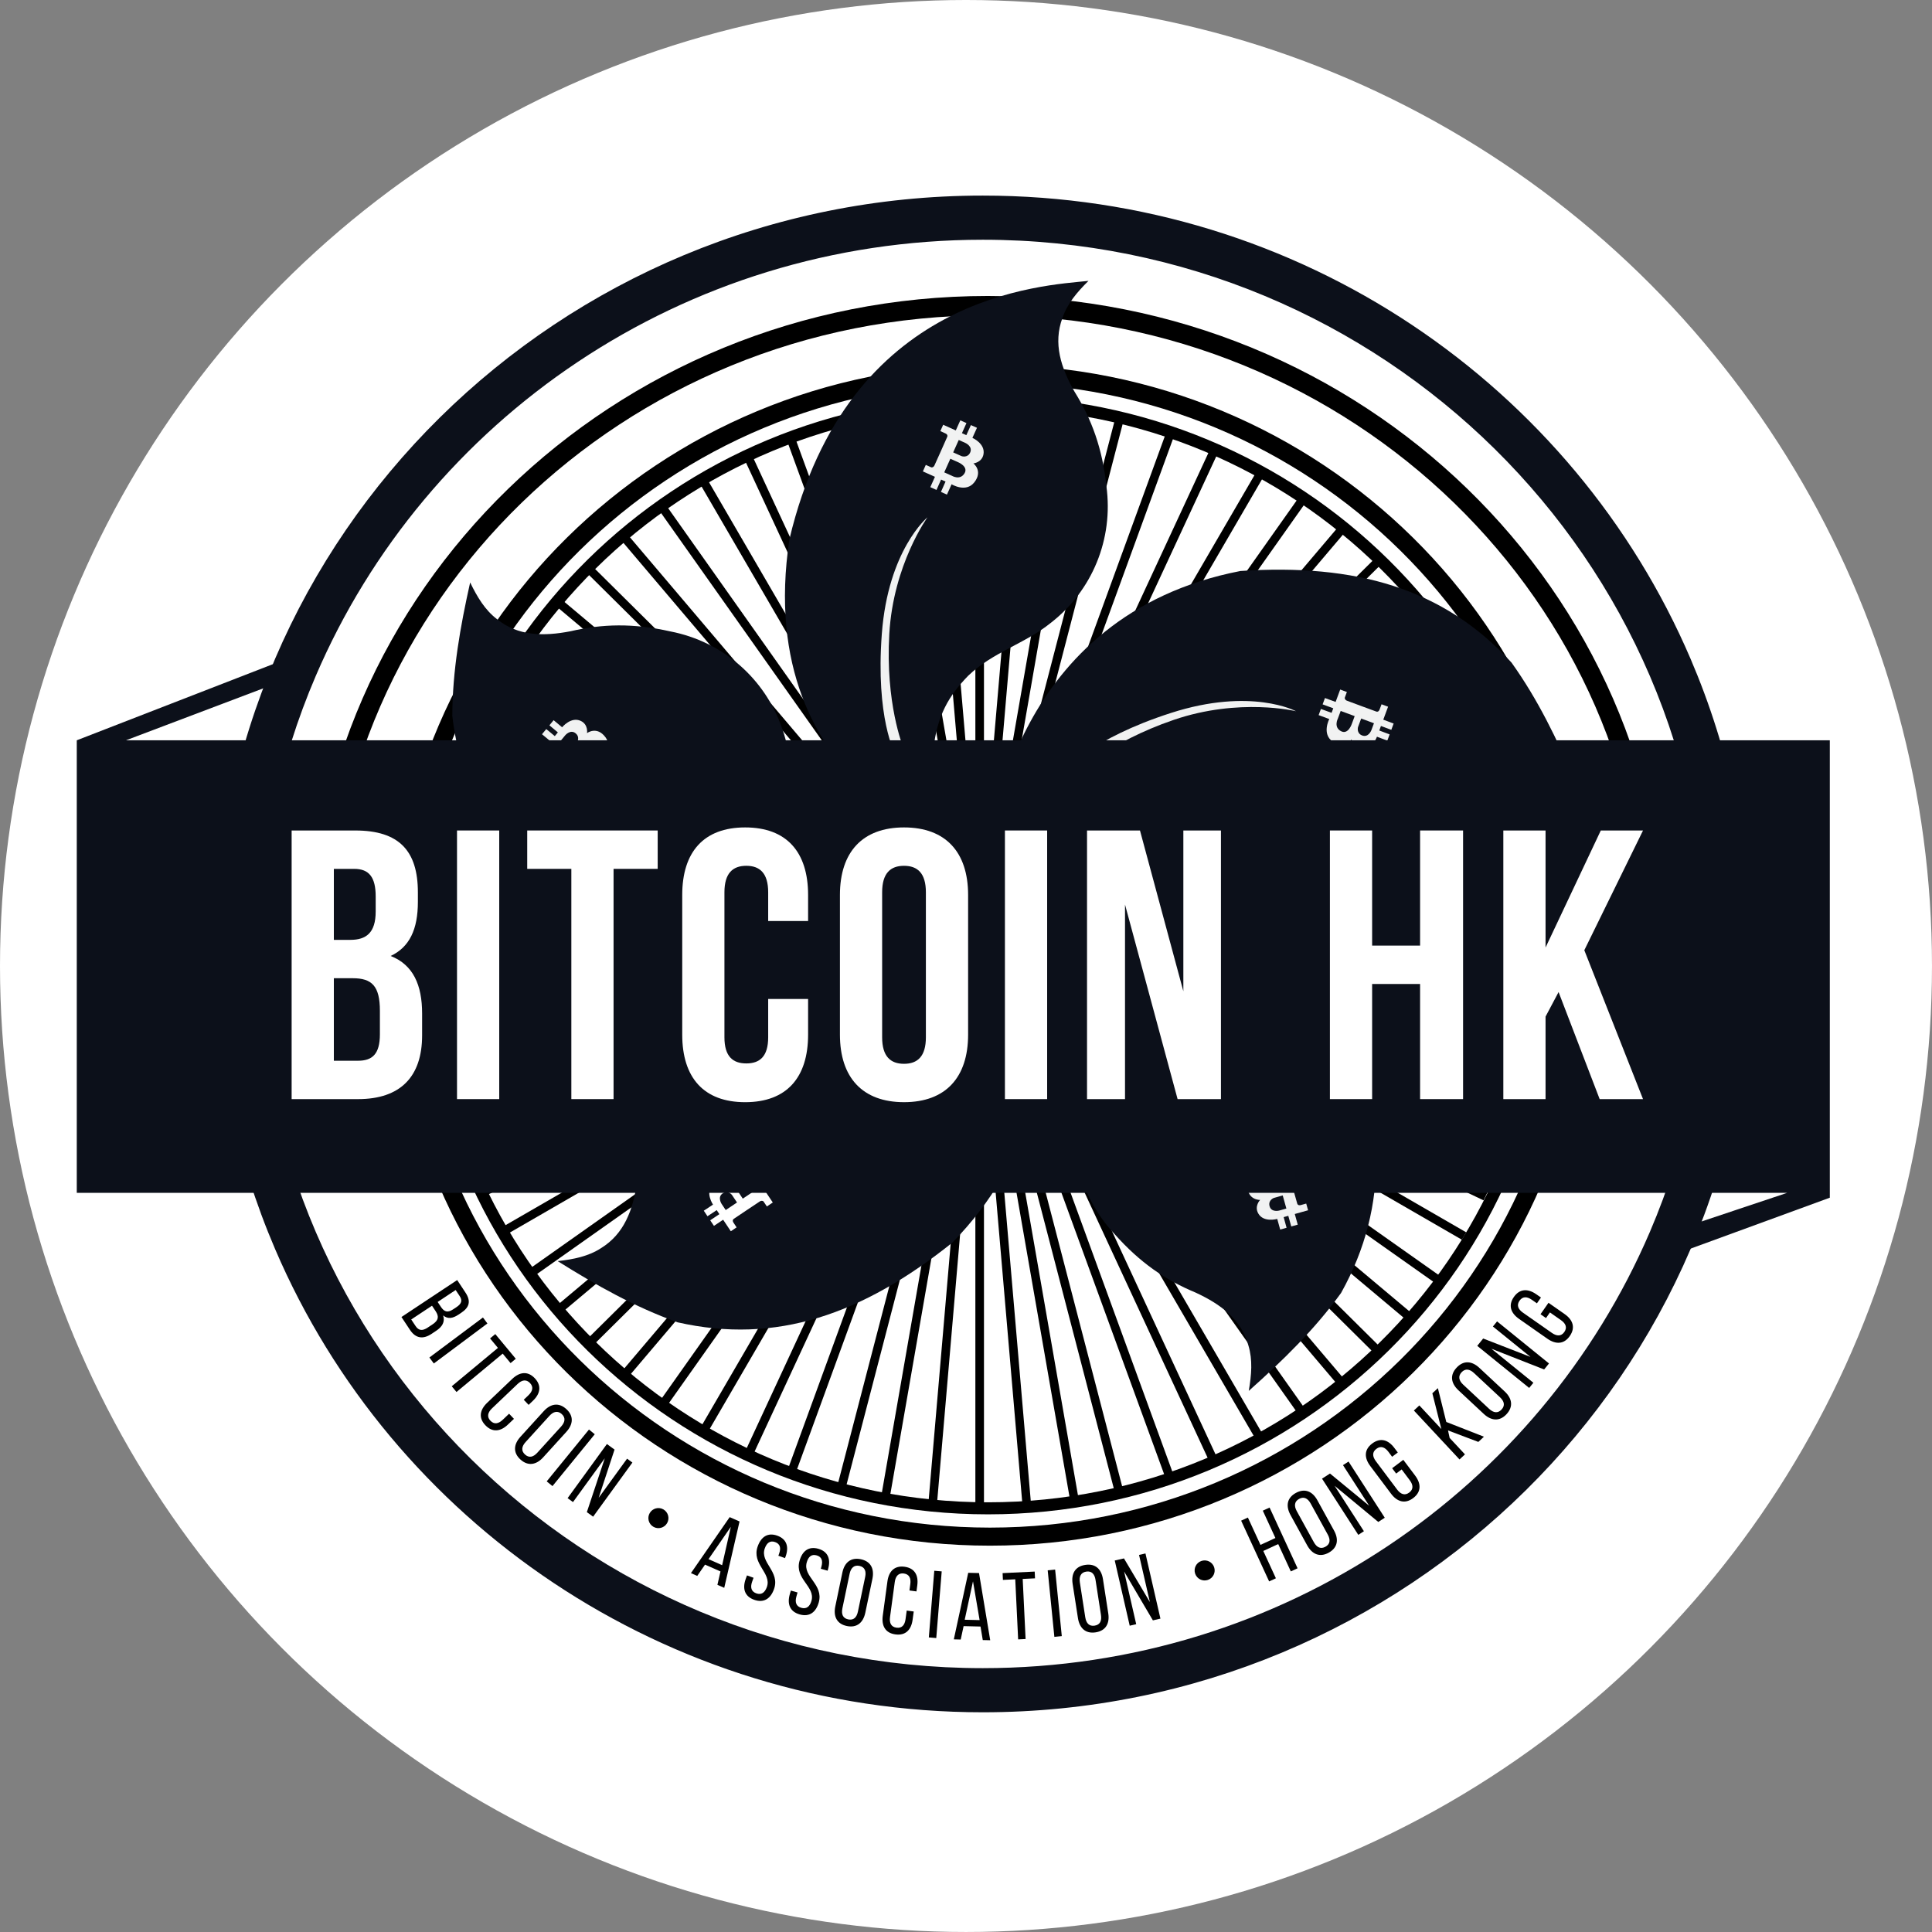 <?xml version="1.0" encoding="UTF-8" standalone="no"?>
<svg
   xmlns:dc="http://purl.org/dc/elements/1.1/"
   xmlns:cc="http://creativecommons.org/ns#"
   xmlns:rdf="http://www.w3.org/1999/02/22-rdf-syntax-ns#"
   xmlns:svg="http://www.w3.org/2000/svg"
   xmlns="http://www.w3.org/2000/svg"
   xmlns:xlink="http://www.w3.org/1999/xlink"
   xmlns:sodipodi="http://sodipodi.sourceforge.net/DTD/sodipodi-0.dtd"
   xmlns:inkscape="http://www.inkscape.org/namespaces/inkscape"
   version="1.1"
   id="Layer_1"
   x="0px"
   y="0px"
   width="176.231"
   height="176.231"
   viewBox="0 0 176.231 176.231"
   enable-background="new 0 0 1190.55 841.89"
   xml:space="preserve"
   inkscape:version="0.91 r13725"
   sodipodi:docname="bahk-logo-big-white.svg"><rect x="0" y="0" width="176.231" height="176.231" fill="#808080" stroke="none"/><defs
     id="defs3034" /><sodipodi:namedview
     pagecolor="#ffffff"
     bordercolor="#666666"
     borderopacity="1"
     objecttolerance="10"
     gridtolerance="10"
     guidetolerance="10"
     inkscape:pageopacity="0"
     inkscape:pageshadow="2"
     inkscape:window-width="1217"
     inkscape:window-height="755"
     id="namedview3032"
     showgrid="false"
     fit-margin-top="0"
     fit-margin-left="0"
     fit-margin-right="0"
     fit-margin-bottom="0"
     inkscape:zoom="2.9057159"
     inkscape:cx="80.888323"
     inkscape:cy="79.446328"
     inkscape:window-x="0"
     inkscape:window-y="0"
     inkscape:window-maximized="0"
     inkscape:current-layer="Layer_1" /><linearGradient
     id="SVGID_24_"
     gradientUnits="userSpaceOnUse"
     x1="706.964"
     y1="368.148"
     x2="751.365"
     y2="414.889"><stop
       offset="0"
       style="stop-color:#FFFFFF"
       id="stop2682" /><stop
       offset="0.475"
       style="stop-color:#000000"
       id="stop2684" /><stop
       offset="0.78"
       style="stop-color:#FFFFFF"
       id="stop2686" /><stop
       offset="0.951"
       style="stop-color:#000000"
       id="stop2688" /></linearGradient><circle
     style="fill:#ffffff;stroke:#000000;stroke-width:0;stroke-linecap:butt;stroke-linejoin:round;stroke-miterlimit:4;stroke-dasharray:none;stroke-opacity:1"
     id="path4297"
     cx="88.115"
     cy="88.115"
     r="88.115" /><g
     id="g6204"
     transform="translate(-620.193,-460.685)"><g
       id="g2722"><path
         id="path2724"
         d="m 650.161,547.817 c 0.001,-16.113 6.723,-30.694 17.604,-41.263 10.883,-10.566 25.914,-17.104 42.529,-17.104 16.615,0 31.648,6.538 42.53,17.104 10.882,10.568 17.603,25.149 17.604,41.263 l 1.767,0 c 0,-16.61 -6.938,-31.653 -18.141,-42.53 -11.201,-10.878 -26.676,-17.604 -43.76,-17.604 -17.082,0 -32.559,6.726 -43.76,17.604 -11.203,10.877 -18.141,25.92 -18.139,42.53 l 1.766,0 z"
         inkscape:connector-curvature="0" /></g><g
       id="g2726"><defs
         id="defs2728"><ellipse
           ry="50.562"
           rx="51.185"
           cy="548.169"
           cx="710.295"
           id="SVGID_67_" /></defs><clipPath
         id="SVGID_26_"><use
           id="use2732"
           overflow="visible"
           xlink:href="#SVGID_67_"
           style="overflow:visible"
           x="0"
           y="0"
           width="1190.55"
           height="841.89" /></clipPath><g
         id="g2734"
         clip-path="url(#SVGID_26_)"><polyline
           id="polyline2736"
           points="683.713,504.25 709.216,548.098 709.896,547.709 684.394,503.861   " /><polyline
           id="polyline2738"
           points="687.872,502.092 709.2,548.066 709.913,547.74 688.585,501.767   " /><polyline
           id="polyline2740"
           points="691.827,500.459 709.187,548.035 709.927,547.771 692.565,500.195   " /><polyline
           id="polyline2742"
           points="696.425,499.021 709.177,548 709.937,547.806 697.185,498.826   " /><polyline
           id="polyline2744"
           points="679.923,506.676 709.235,548.127 709.878,547.68 680.567,506.229   " /><polyline
           id="polyline2746"
           points="676.38,509.404 709.255,548.154 709.856,547.652 676.981,508.902   " /><polyline
           id="polyline2748"
           points="659.058,539.599 709.489,548.287 709.624,547.52 659.192,538.83   " /><polyline
           id="polyline2750"
           points="660.064,534.972 709.452,548.279 709.659,547.527 660.269,534.221   " /><polyline
           id="polyline2752"
           points="661.37,530.811 709.421,548.27 709.69,547.537 661.641,530.08   " /><polyline
           id="polyline2754"
           points="663.251,526.33 709.386,548.255 709.726,547.551 663.59,525.627   " /><polyline
           id="polyline2756"
           points="665.173,522.71 709.358,548.24 709.753,547.567 665.567,522.037   " /><polyline
           id="polyline2758"
           points="667.688,518.815 709.329,548.221 709.784,547.586 668.144,518.181   " /><polyline
           id="polyline2760"
           points="670.302,515.459 709.302,548.201 709.81,547.605 670.812,514.863   " /><polyline
           id="polyline2762"
           points="673.146,512.369 709.278,548.179 709.833,547.628 673.7,511.818   " /><polyline
           id="polyline2764"
           points="700.489,498.135 709.169,547.97 709.942,547.837 701.263,498.004   " /><polyline
           id="polyline2766"
           points="704.824,497.375 709.165,547.937 709.947,547.869 705.606,497.31   " /><polyline
           id="polyline2768"
           points="709.163,497.342 709.163,547.902 709.948,547.902 709.948,497.342   " /><polyline
           id="polyline2770"
           points="658.339,543.947 709.522,548.291 709.59,547.516 658.405,543.17   " /><polyline
           id="polyline2772"
           points="658.372,548.293 709.556,548.293 709.556,547.514 658.372,547.514   " /><polyline
           id="polyline2774"
           points="734.72,503.861 709.216,547.709 709.896,548.098 735.399,504.25   " /><polyline
           id="polyline2776"
           points="730.526,501.767 709.2,547.74 709.913,548.066 731.24,502.092   " /><polyline
           id="polyline2778"
           points="726.547,500.195 709.187,547.771 709.927,548.035 727.285,500.459   " /><polyline
           id="polyline2780"
           points="721.928,498.826 709.177,547.806 709.937,548 722.688,499.021   " /><polyline
           id="polyline2782"
           points="738.546,506.229 709.235,547.68 709.878,548.127 739.188,506.676   " /><polyline
           id="polyline2784"
           points="742.132,508.902 709.255,547.652 709.856,548.154 742.733,509.404   " /><polyline
           id="polyline2786"
           points="759.921,538.83 709.489,547.52 709.624,548.287 760.056,539.599   " /><polyline
           id="polyline2788"
           points="758.844,534.221 709.452,547.527 709.659,548.279 759.049,534.972   " /><polyline
           id="polyline2790"
           points="757.472,530.08 709.421,547.537 709.69,548.27 757.743,530.811   " /><polyline
           id="polyline2792"
           points="755.522,525.627 709.386,547.551 709.726,548.255 755.862,526.33   " /><polyline
           id="polyline2794"
           points="753.544,522.037 709.358,547.567 709.753,548.24 753.939,522.71   " /><polyline
           id="polyline2796"
           points="750.97,518.181 709.329,547.586 709.784,548.221 751.427,518.815   " /><polyline
           id="polyline2798"
           points="748.302,514.863 709.302,547.605 709.81,548.201 748.81,515.459   " /><polyline
           id="polyline2800"
           points="745.413,511.818 709.278,547.628 709.833,548.179 745.968,512.369   " /><polyline
           id="polyline2802"
           points="717.851,498.004 709.169,547.837 709.942,547.97 718.624,498.135   " /><polyline
           id="polyline2804"
           points="713.505,497.31 709.165,547.869 709.947,547.937 714.287,497.375   " /><polyline
           id="polyline2806"
           points="760.708,543.17 709.522,547.516 709.59,548.291 760.774,543.947   " /><polyline
           id="polyline2808"
           points="760.741,547.514 709.556,547.514 709.556,548.293 760.741,548.293   " /><polyline
           id="polyline2810"
           points="684.394,591.945 709.896,548.098 709.216,547.709 683.713,591.557   " /><polyline
           id="polyline2812"
           points="688.585,594.04 709.913,548.066 709.2,547.74 687.872,593.715   " /><polyline
           id="polyline2814"
           points="692.565,595.612 709.927,548.035 709.187,547.771 691.827,595.347   " /><polyline
           id="polyline2816"
           points="697.185,596.98 709.937,548 709.177,547.806 696.425,596.785   " /><polyline
           id="polyline2818"
           points="680.567,589.578 709.878,548.127 709.235,547.68 679.923,589.131   " /><polyline
           id="polyline2820"
           points="676.981,586.903 709.856,548.154 709.255,547.652 676.38,586.402   " /><polyline
           id="polyline2822"
           points="659.192,556.976 709.624,548.287 709.489,547.52 659.058,556.208   " /><polyline
           id="polyline2824"
           points="660.269,561.586 709.659,548.279 709.452,547.527 660.064,560.834   " /><polyline
           id="polyline2826"
           points="661.641,565.727 709.69,548.27 709.421,547.537 661.37,564.994   " /><polyline
           id="polyline2828"
           points="663.59,570.178 709.726,548.255 709.386,547.551 663.251,569.475   " /><polyline
           id="polyline2830"
           points="665.567,573.77 709.753,548.24 709.358,547.567 665.173,573.096   " /><polyline
           id="polyline2832"
           points="668.144,577.626 709.784,548.221 709.329,547.586 667.688,576.991   " /><polyline
           id="polyline2834"
           points="670.812,580.943 709.81,548.201 709.302,547.605 670.302,580.348   " /><polyline
           id="polyline2836"
           points="673.7,583.988 709.833,548.179 709.278,547.628 673.146,583.437   " /><polyline
           id="polyline2838"
           points="701.263,597.803 709.942,547.97 709.169,547.837 700.489,597.67   " /><polyline
           id="polyline2840"
           points="705.606,598.497 709.947,547.937 709.165,547.869 704.824,598.432   " /><polyline
           id="polyline2842"
           points="709.948,598.463 709.948,547.902 709.163,547.902 709.163,598.463   " /><polyline
           id="polyline2844"
           points="658.405,552.635 709.59,548.291 709.522,547.516 658.339,551.859   " /><polyline
           id="polyline2846"
           points="735.399,591.557 709.896,547.709 709.216,548.098 734.72,591.945   " /><polyline
           id="polyline2848"
           points="731.24,593.715 709.913,547.74 709.2,548.066 730.526,594.04   " /><polyline
           id="polyline2850"
           points="727.285,595.347 709.927,547.771 709.187,548.035 726.547,595.612   " /><polyline
           id="polyline2852"
           points="722.688,596.785 709.937,547.806 709.177,548 721.928,596.98   " /><polyline
           id="polyline2854"
           points="739.188,589.131 709.878,547.68 709.235,548.127 738.546,589.578   " /><polyline
           id="polyline2856"
           points="742.733,586.402 709.856,547.652 709.255,548.154 742.132,586.903   " /><polyline
           id="polyline2858"
           points="760.056,556.208 709.624,547.52 709.489,548.287 759.921,556.976   " /><polyline
           id="polyline2860"
           points="759.049,560.834 709.659,547.527 709.452,548.279 758.844,561.586   " /><polyline
           id="polyline2862"
           points="757.743,564.994 709.69,547.537 709.421,548.27 757.472,565.727   " /><polyline
           id="polyline2864"
           points="755.862,569.475 709.726,547.551 709.386,548.255 755.522,570.178   " /><polyline
           id="polyline2866"
           points="753.939,573.096 709.753,547.567 709.358,548.24 753.544,573.77   " /><polyline
           id="polyline2868"
           points="751.427,576.991 709.784,547.586 709.329,548.221 750.97,577.626   " /><polyline
           id="polyline2870"
           points="748.81,580.348 709.81,547.605 709.302,548.201 748.302,580.943   " /><polyline
           id="polyline2872"
           points="745.968,583.437 709.833,547.628 709.278,548.179 745.413,583.988   " /><polyline
           id="polyline2874"
           points="718.624,597.67 709.942,547.837 709.169,547.97 717.851,597.803   " /><polyline
           id="polyline2876"
           points="714.287,598.432 709.947,547.869 709.165,547.937 713.505,598.497   " /><polyline
           id="polyline2878"
           points="760.774,551.859 709.59,547.516 709.522,548.291 760.708,552.635   " /></g></g><g
       id="g2880"><path
         id="path2882"
         d="m 764.241,547.817 -0.823,0 c 0,14.416 -5.919,27.462 -15.497,36.915 -9.579,9.45 -22.807,15.296 -37.428,15.297 -14.621,-10e-4 -27.848,-5.847 -37.428,-15.297 -9.578,-9.453 -15.498,-22.499 -15.498,-36.915 0,-14.418 5.92,-27.464 15.498,-36.917 9.58,-9.451 22.807,-15.296 37.428,-15.297 14.621,10e-4 27.849,5.846 37.428,15.297 9.578,9.453 15.497,22.499 15.497,36.917 l 0.823,0 0.823,0 c 0.001,-14.875 -6.111,-28.347 -15.985,-38.089 -9.877,-9.744 -23.523,-15.771 -38.586,-15.771 -15.063,0 -28.711,6.027 -38.586,15.771 -9.875,9.742 -15.986,23.214 -15.986,38.089 0,14.872 6.111,28.345 15.986,38.088 9.875,9.744 23.522,15.771 38.586,15.771 15.062,0 28.709,-6.026 38.586,-15.771 9.874,-9.743 15.986,-23.216 15.985,-38.088 l -0.823,0 z"
         inkscape:connector-curvature="0" /><path
         id="path2884"
         d="m 761.447,547.817 -0.55,0 c 0,13.78 -5.658,26.251 -14.812,35.284 -9.155,9.032 -21.798,14.619 -35.769,14.619 -13.972,0 -26.615,-5.587 -35.771,-14.619 -9.152,-9.033 -14.812,-21.504 -14.812,-35.284 0,-13.782 5.659,-26.253 14.812,-35.286 9.155,-9.033 21.799,-14.617 35.771,-14.619 13.971,0.002 26.613,5.586 35.769,14.619 9.153,9.033 14.812,21.504 14.812,35.286 l 0.55,0 0.55,0 c 0,-14.085 -5.787,-26.841 -15.141,-36.067 -9.351,-9.229 -22.271,-14.936 -36.539,-14.936 -14.268,0 -27.189,5.707 -36.541,14.936 -9.353,9.227 -15.141,21.982 -15.141,36.067 0,14.084 5.788,26.839 15.141,36.065 9.352,9.228 22.273,14.936 36.541,14.936 14.268,0 27.188,-5.708 36.539,-14.936 9.354,-9.227 15.141,-21.981 15.141,-36.065 l -0.55,0 z"
         inkscape:connector-curvature="0" /></g><g
       id="g2886"><path
         d="m 704.796,508.306 c 0,-0.027 -0.002,-0.06 -0.002,-0.086"
         id="path574_16_"
         inkscape:connector-curvature="0"
         style="fill:#ba2326;stroke:#ffffff" /><path
         d="m 738.522,524.35 c 0.027,-0.011 0.055,-0.021 0.083,-0.028"
         id="path676_16_"
         inkscape:connector-curvature="0"
         style="fill:#ba2326;stroke:#ffffff" /><path
         d="m 733.253,561.117 c 0.018,0.024 0.036,0.047 0.055,0.07"
         id="path681_16_"
         inkscape:connector-curvature="0"
         style="fill:#ba2326;stroke:#ffffff" /><path
         d="m 696.203,567.488 c -0.02,0.024 -0.038,0.048 -0.054,0.068"
         id="path686_16_"
         inkscape:connector-curvature="0"
         style="fill:#ba2326;stroke:#ffffff" /><g
         id="g2892"><path
           d="m 709.053,538.783 c 0,0 -20.369,-5.676 -16.851,-28.912 5.317,-22.443 23.171,-23.123 27.279,-23.566 -1.058,1.047 -1.94,2.09 -2.377,3.385 -0.859,2.326 -0.138,4.533 1.105,6.725 1.578,2.538 2.541,5.178 2.906,8.615 0.661,4.84 -1.311,9.557 -5.077,12.474 -2.382,1.922 -5.229,2.628 -7.522,4.812 -1.769,1.822 -2.842,3.626 -3.183,6.73 0.07,5.899 1.695,6.684 3.72,9.737 z"
           id="path573_15_"
           inkscape:connector-curvature="0"
           style="fill:#0c101a" /><path
           d="m 710.632,537.349 c 0,0 1.801,-20.532 22.706,-24.579 10.482,-0.694 18.511,1.547 24.729,8.352 2.406,3.359 4.169,7.023 5.796,10.822 -1.313,-0.705 -2.567,-1.242 -3.933,-1.283 -2.479,-0.135 -4.375,1.197 -6.107,3.031 -1.965,2.25 -4.203,3.945 -7.385,5.301 -4.435,2.051 -9.523,1.55 -13.414,-1.199 -2.535,-1.711 -4.045,-4.228 -6.805,-5.779 -2.26,-1.158 -4.303,-1.656 -7.367,-1.071 -5.623,1.792 -5.894,3.578 -8.22,6.405 z"
           id="path675_15_"
           inkscape:connector-curvature="0"
           style="fill:#0c101a" /><path
           d="m 712.067,538.8 c 0,0 20.043,-4.815 30.52,13.724 3.99,9.716 4.418,18.042 -0.066,26.102 -2.421,3.347 -5.332,6.182 -8.42,8.932 0.254,-1.469 0.365,-2.828 -0.031,-4.138 -0.656,-2.388 -2.525,-3.769 -4.814,-4.828 -2.76,-1.147 -5.076,-2.731 -7.373,-5.316 -3.35,-3.55 -4.494,-8.537 -3.125,-13.1 0.822,-2.952 2.729,-5.181 3.324,-8.288 0.381,-2.514 0.201,-4.604 -1.328,-7.33 -3.484,-4.761 -5.267,-4.453 -8.687,-5.758 z"
           id="path680_15_"
           inkscape:connector-curvature="0"
           style="fill:#0c101a" /><path
           d="m 711.669,540.889 c 0,0 10.252,17.879 -4.602,33.143 -8.206,6.555 -16.076,9.307 -25.068,7.271 -3.893,-1.391 -7.434,-3.387 -10.937,-5.582 1.479,-0.168 2.817,-0.441 3.962,-1.188 2.109,-1.304 2.904,-3.482 3.277,-5.975 0.331,-2.969 1.203,-5.641 3.037,-8.573 2.469,-4.21 6.932,-6.707 11.693,-6.677 3.062,-0.04 5.738,1.164 8.889,0.86 2.518,-0.337 4.477,-1.097 6.659,-3.325 3.595,-4.685 2.797,-6.302 3.09,-9.954 z"
           id="path685_15_"
           inkscape:connector-curvature="0"
           style="fill:#0c101a" /><path
           d="m 709.431,540.544 c 0,0 -13.463,15.609 -32.793,6.671 -8.909,-5.562 -14.116,-12.072 -15.188,-21.229 0.016,-4.134 0.725,-8.138 1.629,-12.172 0.649,1.339 1.354,2.513 2.441,3.343 1.928,1.56 4.25,1.586 6.727,1.107 2.91,-0.678 5.716,-0.743 9.088,0.016 4.799,0.93 8.631,4.309 10.186,8.812 1.055,2.875 0.807,5.797 2.141,8.67 1.156,2.26 2.522,3.855 5.352,5.174 5.611,1.83 6.874,0.543 10.417,-0.392 z"
           id="path690_15_"
           inkscape:connector-curvature="0"
           style="fill:#0c101a" /></g><path
         d="m 679.202,534.791 c -0.031,-0.012 -0.059,-0.018 -0.087,-0.03"
         id="path691_12_"
         inkscape:connector-curvature="0"
         style="fill:#ba2326;stroke:#ffffff" /><path
         d="m 712.273,544.082 c 1.974,9.627 -8.376,22.35 -16.142,23.354"
         id="path687_2_"
         inkscape:connector-curvature="0"
         style="fill:none;stroke:#ffffff" /><path
         d="m 706.616,542.17 c -8.426,5.064 -23.863,-0.474 -27.393,-7.467"
         id="path692_2_"
         inkscape:connector-curvature="0"
         style="fill:none;stroke:#ffffff" /><path
         d="M 704.882,508.305"
         id="path575_40_"
         inkscape:connector-curvature="0"
         style="fill:none;stroke:#ffffff;stroke-width:2" /><path
         d="M 706.61,536.64"
         id="path575_4_"
         inkscape:connector-curvature="0"
         style="fill:none;stroke:#ffffff;stroke-width:2" /><path
         d="m 715.301,539.118 c 9.798,0.807 19.103,14.315 17.884,22.053"
         id="path682_2_"
         inkscape:connector-curvature="0"
         style="fill:none;stroke:#ffffff" /><polygon
         points="731.493,569.258 731.763,566.812 729.577,565.916 731.926,565.303 732.189,562.859 733.372,564.928 735.716,564.307 734.103,566.201 735.283,568.266 733.107,567.363 "
         id="polygon683_2_"
         style="fill:#ffffff" /></g><g
       id="g2906"><path
         id="path2908"
         d="m 777.892,547.7 -2.016,0 c 0,8.996 -1.845,17.558 -5.183,25.349 -5.008,11.687 -13.382,21.639 -23.921,28.666 -10.542,7.027 -23.24,11.131 -36.93,11.133 -18.25,-0.002 -34.75,-7.297 -46.704,-19.091 -5.974,-5.897 -10.808,-12.919 -14.146,-20.708 -3.34,-7.791 -5.185,-16.353 -5.185,-25.349 0,-8.996 1.845,-17.558 5.185,-25.349 5.008,-11.686 13.379,-21.638 23.922,-28.666 10.541,-7.027 23.239,-11.131 36.928,-11.132 18.25,10e-4 34.75,7.296 46.703,19.091 5.975,5.896 10.809,12.916 14.147,20.707 3.338,7.791 5.183,16.353 5.183,25.349 l 2.017,0 2.014,0 c 0,-9.549 -1.962,-18.656 -5.511,-26.935 -5.323,-12.418 -14.207,-22.976 -25.388,-30.431 -11.18,-7.456 -24.666,-11.81 -39.164,-11.808 -19.334,-0.002 -36.857,7.738 -49.533,20.251 -6.337,6.257 -11.471,13.708 -15.018,21.987 -3.55,8.278 -5.512,17.386 -5.512,26.935 0,9.549 1.962,18.657 5.512,26.935 5.32,12.419 14.206,22.977 25.387,30.432 11.18,7.455 24.666,11.809 39.164,11.808 19.332,10e-4 36.856,-7.737 49.531,-20.251 6.34,-6.257 11.473,-13.709 15.021,-21.988 3.549,-8.277 5.511,-17.386 5.511,-26.935 l -2.014,0 z"
         inkscape:connector-curvature="0"
         style="fill:#0c101a" /></g><path
       id="path2910"
       d="m 704.794,507.873 c 0,0 -3.588,2.958 -4.164,10.631 -0.577,7.672 1.207,10.924 1.207,10.924 l 0.723,-0.641 c 0,0 -1.615,-3.953 -1.248,-10.283 0.367,-6.331 3.482,-10.631 3.482,-10.631 z"
       inkscape:connector-curvature="0"
       style="fill:#f1f2f2" /><path
       id="path2912"
       d="m 738.416,525.561 c 0,0 -4.093,-2.204 -11.415,0.158 -7.323,2.36 -9.66,5.24 -9.66,5.24 l 0.866,0.428 c 0,0 3.05,-2.988 9.052,-5.038 5.999,-2.049 11.157,-0.788 11.157,-0.788 z"
       inkscape:connector-curvature="0"
       style="fill:#f1f2f2" /><path
       id="path2914"
       d="m 708.983,502.957 c 0,0 0.789,-0.082 0.922,-0.843 0.17,-0.972 -1.012,-1.489 -1.012,-1.489 l 0.416,-0.918 -0.553,-0.248 -0.416,0.918 -0.402,-0.18 0.412,-0.92 -0.559,-0.25 -0.414,0.92 -1.15,-0.517 -0.26,0.579 0.477,0.217 c 0,0 0.119,0.053 0.154,0.14 0.042,0.101 -0.008,0.181 -0.008,0.181 l -0.598,1.346 -0.563,1.25 c 0,0 -0.042,0.098 -0.129,0.145 -0.106,0.059 -0.17,0.023 -0.17,0.023 l -0.489,-0.22 -0.266,0.594 1.1,0.493 -0.422,0.944 0.564,0.253 0.42,-0.945 0.406,0.182 -0.42,0.945 0.547,0.246 0.424,-0.944 c 0,0 1.312,0.806 2.078,-0.183 0.808,-1.041 -0.089,-1.719 -0.089,-1.719 z m -1.336,-2.139 0.613,0.275 c 0,0 0.683,0.307 0.428,0.871 -0.238,0.523 -0.782,0.33 -0.782,0.33 l -0.767,-0.344 0.508,-1.132 z m 0.522,3.049 c -0.408,0.662 -1.146,0.218 -1.146,0.218 l -0.699,-0.313 0.557,-1.242 0.699,0.312 c -0.001,0 0.978,0.395 0.589,1.025 z"
       inkscape:connector-curvature="0"
       style="fill:#f1f2f2" /><path
       id="path2916"
       d="m 743.476,528.134 c 0,0 0.134,0.781 0.903,0.863 0.98,0.104 1.416,-1.11 1.416,-1.11 l 0.946,0.354 0.21,-0.567 -0.943,-0.354 0.151,-0.414 0.946,0.352 0.212,-0.574 -0.945,-0.353 0.438,-1.183 -0.595,-0.221 -0.185,0.49 c 0,0 -0.045,0.124 -0.129,0.165 -0.098,0.048 -0.182,0.003 -0.182,0.003 l -1.382,-0.508 -1.285,-0.478 c 0,0 -0.1,-0.036 -0.152,-0.119 -0.065,-0.101 -0.035,-0.168 -0.035,-0.168 l 0.187,-0.502 -0.61,-0.228 -0.418,1.131 -0.971,-0.356 -0.215,0.578 0.972,0.358 -0.154,0.415 -0.972,-0.355 -0.209,0.563 0.971,0.358 c 0,0 -0.716,1.364 0.321,2.063 1.09,0.735 1.709,-0.203 1.709,-0.203 z m 2.045,-1.476 -0.234,0.628 c 0,0 -0.261,0.703 -0.841,0.486 -0.538,-0.203 -0.381,-0.758 -0.381,-0.758 l 0.291,-0.788 1.165,0.432 z m -3.007,0.722 c -0.688,-0.361 -0.294,-1.129 -0.294,-1.129 l 0.267,-0.717 1.276,0.473 -0.266,0.718 c 0,0 -0.329,1.003 -0.983,0.655 z"
       inkscape:connector-curvature="0"
       style="fill:#f1f2f2" /><path
       id="path2918"
       d="m 735.015,563.893 c 0,0 -0.621,-4.609 -6.834,-9.146 -6.214,-4.537 -9.917,-4.738 -9.917,-4.738 l 0.162,0.952 c 0,0 4.21,0.714 9.396,4.365 5.183,3.651 7.193,8.567 7.193,8.567 z"
       inkscape:connector-curvature="0"
       style="fill:#ffffff" /><path
       id="path2920"
       d="m 735.138,570.137 c 0,0 -0.554,0.568 -0.169,1.238 0.491,0.855 1.73,0.495 1.73,0.495 l 0.269,0.972 0.582,-0.164 -0.266,-0.971 0.423,-0.119 0.272,0.97 0.59,-0.165 -0.271,-0.971 1.215,-0.341 -0.172,-0.611 -0.504,0.14 c 0,0 -0.126,0.035 -0.209,-0.009 -0.097,-0.05 -0.11,-0.146 -0.11,-0.146 l -0.401,-1.415 -0.367,-1.32 c 0,0 -0.029,-0.103 0.006,-0.193 0.043,-0.113 0.117,-0.128 0.117,-0.128 l 0.515,-0.145 -0.175,-0.625 -1.16,0.324 -0.281,-0.994 -0.596,0.166 0.283,0.996 -0.429,0.119 -0.282,-0.995 -0.579,0.163 0.28,0.994 c 0,0 -1.525,0.222 -1.48,1.473 0.046,1.314 1.169,1.262 1.169,1.262 z m 2.394,0.787 -0.646,0.182 c 0,0 -0.721,0.202 -0.886,-0.396 -0.153,-0.555 0.39,-0.753 0.39,-0.753 l 0.809,-0.228 0.333,1.195 z m -2.351,-2.008 c -0.11,-0.77 0.742,-0.901 0.742,-0.901 l 0.735,-0.207 0.368,1.312 -0.736,0.207 c 0,-10e-4 -1.006,0.323 -1.109,-0.411 z"
       inkscape:connector-curvature="0"
       style="fill:#f1f2f2" /><path
       id="path2922"
       d="m 691.938,566.838 c 0,0 4.187,-2.022 6.568,-9.338 2.383,-7.316 1.423,-10.898 1.423,-10.898 l -0.854,0.451 c 0,0 0.63,4.223 -1.23,10.285 -1.86,6.062 -5.907,9.5 -5.907,9.5 z"
       inkscape:connector-curvature="0"
       style="fill:#ffffff" /><path
       id="path2924"
       d="m 686.394,568.542 c 0,0 -0.712,-0.351 -1.229,0.224 -0.659,0.732 0.067,1.8 0.067,1.8 l -0.842,0.556 0.338,0.504 0.84,-0.557 0.246,0.367 -0.838,0.561 0.34,0.508 0.84,-0.559 0.7,1.049 0.528,-0.353 -0.289,-0.437 c 0,0 -0.074,-0.109 -0.058,-0.202 0.019,-0.106 0.104,-0.149 0.104,-0.149 l 1.222,-0.82 1.141,-0.76 c 0,0 0.089,-0.061 0.186,-0.055 0.121,0.006 0.156,0.071 0.156,0.071 l 0.298,0.444 0.541,-0.361 -0.67,-1.001 0.858,-0.577 -0.344,-0.513 -0.857,0.577 -0.246,-0.369 0.857,-0.578 -0.334,-0.499 -0.859,0.575 c 0,0 -0.685,-1.381 -1.859,-0.95 -1.236,0.453 -0.837,1.504 -0.837,1.504 z m -0.004,2.52 -0.373,-0.559 c 0,0 -0.416,-0.621 0.1,-0.964 0.48,-0.319 0.838,0.136 0.838,0.136 l 0.467,0.697 -1.032,0.69 z m 1.177,-2.859 c 0.697,-0.344 1.087,0.425 1.087,0.425 l 0.425,0.636 -1.132,0.758 -0.425,-0.636 c 0,0 -0.62,-0.855 0.045,-1.183 z"
       inkscape:connector-curvature="0"
       style="fill:#ffffff" /><path
       id="path2926"
       d="m 673.739,527.559 c 0,0 0.131,-0.783 -0.567,-1.114 -0.892,-0.423 -1.705,0.579 -1.705,0.579 l -0.774,-0.646 -0.385,0.467 0.772,0.646 -0.28,0.34 -0.777,-0.643 -0.391,0.471 0.777,0.645 -0.805,0.972 0.488,0.405 0.336,-0.402 c 0,0 0.082,-0.102 0.177,-0.111 0.106,-0.014 0.173,0.056 0.173,0.056 l 1.137,0.936 1.053,0.876 c 0,0 0.084,0.066 0.105,0.162 0.029,0.118 -0.023,0.171 -0.023,0.171 l -0.341,0.411 0.501,0.416 0.768,-0.928 0.799,0.656 0.394,-0.476 -0.798,-0.656 0.283,-0.343 0.799,0.656 0.383,-0.463 -0.797,-0.658 c 0,0 1.127,-1.05 0.378,-2.053 -0.789,-1.054 -1.68,-0.372 -1.68,-0.372 z m -2.419,0.716 0.429,-0.517 c 0,0 0.477,-0.577 0.953,-0.181 0.443,0.369 0.109,0.842 0.109,0.842 l -0.535,0.646 -0.956,-0.79 z m 3.078,0.312 c 0.528,0.569 -0.097,1.163 -0.097,1.163 l -0.488,0.59 -1.049,-0.869 0.488,-0.589 c 0.001,0 0.643,-0.839 1.146,-0.295 z"
       inkscape:connector-curvature="0"
       style="fill:#f1f2f2" /><g
       id="g2928"><polygon
         id="polygon2930"
         points="631.683,528.213 787.103,528.213 787.103,569.935 772.144,575.408 772.476,573.082 783.214,569.492 627.196,569.492 627.196,528.213 645.954,520.931 647.32,522.295 "
         style="fill:#0c101a" /></g><g
       id="g2932"><path
         id="path2934"
         d="m 658.311,542.075 0,0.875 c 0,2.521 -0.77,4.131 -2.485,4.936 2.065,0.806 2.871,2.66 2.871,5.251 l 0,1.995 c 0,3.78 -1.995,5.811 -5.846,5.811 l -6.056,0 0,-24.503 5.811,0 c 3.99,-0.001 5.705,1.855 5.705,5.635 z m -7.665,-2.135 0,6.476 1.505,0 c 1.435,0 2.311,-0.63 2.311,-2.591 l 0,-1.365 c 0,-1.75 -0.596,-2.52 -1.961,-2.52 l -1.855,0 z m 0,9.976 0,7.526 2.205,0 c 1.295,0 1.995,-0.596 1.995,-2.416 l 0,-2.135 c 0,-2.275 -0.735,-2.976 -2.485,-2.976 l -1.715,0 z"
         inkscape:connector-curvature="0"
         style="fill:#ffffff" /><path
         id="path2936"
         d="m 661.88,536.439 3.851,0 0,24.503 -3.851,0 0,-24.503 z"
         inkscape:connector-curvature="0"
         style="fill:#ffffff" /><path
         id="path2938"
         d="m 668.284,536.439 11.901,0 0,3.501 -4.025,0 0,21.002 -3.851,0 0,-21.002 -4.025,0 0,-3.501 z"
         inkscape:connector-curvature="0"
         style="fill:#ffffff" /><path
         id="path2940"
         d="m 693.905,551.807 0,3.255 c 0,3.921 -1.96,6.161 -5.74,6.161 -3.781,0 -5.741,-2.24 -5.741,-6.161 l 0,-12.742 c 0,-3.92 1.96,-6.16 5.741,-6.16 3.78,0 5.74,2.24 5.74,6.16 l 0,2.38 -3.641,0 0,-2.625 c 0,-1.75 -0.77,-2.415 -1.995,-2.415 -1.225,0 -1.995,0.665 -1.995,2.415 l 0,13.231 c 0,1.75 0.771,2.381 1.995,2.381 1.226,0 1.995,-0.631 1.995,-2.381 l 0,-3.5 3.641,0 z"
         inkscape:connector-curvature="0"
         style="fill:#ffffff" /><path
         id="path2942"
         d="m 696.809,542.32 c 0,-3.92 2.065,-6.16 5.846,-6.16 3.781,0 5.846,2.24 5.846,6.16 l 0,12.741 c 0,3.921 -2.065,6.161 -5.846,6.161 -3.781,0 -5.846,-2.24 -5.846,-6.161 l 0,-12.741 z m 3.85,12.987 c 0,1.75 0.771,2.415 1.995,2.415 1.226,0 1.995,-0.665 1.995,-2.415 l 0,-13.231 c 0,-1.75 -0.77,-2.415 -1.995,-2.415 -1.225,0 -1.995,0.665 -1.995,2.415 l 0,13.231 z"
         inkscape:connector-curvature="0"
         style="fill:#ffffff" /><path
         id="path2944"
         d="m 711.859,536.439 3.851,0 0,24.503 -3.851,0 0,-24.503 z"
         inkscape:connector-curvature="0"
         style="fill:#ffffff" /><path
         id="path2946"
         d="m 722.813,543.195 0,17.747 -3.465,0 0,-24.503 4.83,0 3.956,14.667 0,-14.667 3.43,0 0,24.503 -3.955,0 -4.796,-17.747 z"
         inkscape:connector-curvature="0"
         style="fill:#ffffff" /><path
         id="path2948"
         d="m 745.354,560.942 -3.851,0 0,-24.503 3.851,0 0,10.501 4.375,0 0,-10.501 3.921,0 0,24.503 -3.921,0 0,-10.501 -4.375,0 0,10.501 z"
         inkscape:connector-curvature="0"
         style="fill:#ffffff" /><path
         id="path2950"
         d="m 762.362,551.177 -1.189,2.24 0,7.525 -3.851,0 0,-24.503 3.851,0 0,10.677 5.04,-10.677 3.851,0 -5.355,10.922 5.355,13.581 -3.955,0 -3.747,-9.765 z"
         inkscape:connector-curvature="0"
         style="fill:#ffffff" /></g><g
       id="g2952"><path
         id="path2954"
         d="m 662.651,578.589 c 0.524,0.791 0.355,1.355 -0.393,1.85 l -0.24,0.16 c -0.537,0.355 -0.973,0.426 -1.404,0.074 0.19,0.584 -0.077,1.033 -0.637,1.404 l -0.428,0.285 c -0.763,0.504 -1.438,0.418 -1.962,-0.373 l -0.775,-1.17 5.084,-3.371 0.755,1.141 z m -4.547,3.058 c 0.275,0.414 0.617,0.457 1.089,0.145 l 0.451,-0.299 c 0.566,-0.375 0.605,-0.725 0.283,-1.211 l -0.328,-0.494 -1.896,1.256 0.401,0.603 z m 2.299,-1.765 c 0.299,0.449 0.599,0.586 1.128,0.234 l 0.299,-0.197 c 0.45,-0.299 0.565,-0.596 0.297,-1.002 l -0.371,-0.561 -1.641,1.09 0.288,0.436 z"
         inkscape:connector-curvature="0" /><path
         id="path2956"
         d="m 664.653,581.407 -4.888,3.65 -0.405,-0.545 4.886,-3.65 0.407,0.545 z"
         inkscape:connector-curvature="0" /><path
         id="path2958"
         d="m 661.4,587.136 4.213,-3.5 -0.718,-0.865 0.476,-0.395 1.87,2.252 -0.476,0.395 -0.718,-0.865 -4.215,3.5 -0.432,-0.522 z"
         inkscape:connector-curvature="0" /><path
         id="path2960"
         d="m 668.809,588.454 -0.396,0.379 -0.445,-0.467 0.422,-0.404 c 0.397,-0.379 0.487,-0.764 0.145,-1.123 -0.337,-0.354 -0.732,-0.289 -1.131,0.09 l -2.333,2.223 c -0.396,0.379 -0.479,0.771 -0.144,1.125 0.343,0.359 0.732,0.289 1.13,-0.09 l 0.573,-0.547 0.445,0.467 -0.549,0.521 c -0.668,0.639 -1.41,0.744 -2.06,0.062 -0.644,-0.674 -0.503,-1.41 0.167,-2.049 l 2.282,-2.174 c 0.669,-0.639 1.411,-0.744 2.055,-0.068 0.647,0.682 0.507,1.416 -0.161,2.055 z"
         inkscape:connector-curvature="0" /><path
         id="path2962"
         d="m 669.787,589.411 c 0.626,-0.689 1.372,-0.824 2.062,-0.197 0.695,0.633 0.633,1.389 0.006,2.078 l -2.121,2.334 c -0.622,0.682 -1.373,0.822 -2.07,0.189 -0.689,-0.627 -0.62,-1.389 10e-4,-2.07 l 2.122,-2.334 z m -1.648,2.811 c -0.375,0.412 -0.418,0.809 -0.058,1.137 0.368,0.334 0.752,0.248 1.127,-0.164 l 2.168,-2.385 c 0.369,-0.406 0.425,-0.805 0.057,-1.139 -0.36,-0.328 -0.758,-0.24 -1.126,0.166 l -2.168,2.385 z"
         inkscape:connector-curvature="0" /><path
         id="path2964"
         d="m 674.445,591.513 -3.857,4.729 -0.527,-0.43 3.857,-4.73 0.527,0.431 z"
         inkscape:connector-curvature="0" /><path
         id="path2966"
         d="m 672.46,597.7 -0.492,-0.359 3.585,-4.936 0.697,0.506 -1.448,4.398 2.591,-3.568 0.486,0.354 -3.584,4.938 -0.571,-0.416 1.635,-4.908 -2.899,3.991 z"
         inkscape:connector-curvature="0" /><path
         id="path2968"
         d="m 681.045,599.618 c -0.252,0.439 -0.812,0.59 -1.25,0.338 -0.438,-0.252 -0.59,-0.811 -0.338,-1.25 0.251,-0.438 0.812,-0.59 1.25,-0.338 0.438,0.252 0.59,0.813 0.338,1.25 z"
         inkscape:connector-curvature="0" /><path
         id="path2970"
         d="m 684.504,603.405 -0.711,1.029 -0.574,-0.254 3.533,-5.107 0.9,0.396 -1.396,6.053 -0.622,-0.273 0.281,-1.221 -1.411,-0.623 z m 0.317,-0.498 1.243,0.549 0.793,-3.498 -2.036,2.949 z"
         inkscape:connector-curvature="0" /><path
         id="path2972"
         d="m 691.856,602.657 -0.057,0.156 -0.605,-0.219 0.067,-0.188 c 0.186,-0.518 0.098,-0.891 -0.362,-1.057 -0.459,-0.164 -0.765,0.068 -0.946,0.578 -0.462,1.287 1.421,2.1 0.842,3.715 -0.311,0.869 -0.932,1.285 -1.809,0.971 -0.878,-0.314 -1.085,-1.027 -0.773,-1.896 l 0.118,-0.328 0.598,0.215 -0.129,0.361 c -0.186,0.516 -0.081,0.896 0.379,1.061 0.459,0.164 0.781,-0.062 0.966,-0.578 0.458,-1.279 -1.416,-2.09 -0.838,-3.705 0.317,-0.887 0.925,-1.287 1.785,-0.98 0.869,0.312 1.077,1.025 0.764,1.894 z"
         inkscape:connector-curvature="0" /><path
         id="path2974"
         d="m 695.731,603.798 -0.045,0.16 -0.621,-0.176 0.054,-0.193 c 0.149,-0.529 0.037,-0.895 -0.432,-1.027 -0.471,-0.133 -0.76,0.119 -0.907,0.641 -0.372,1.316 1.562,1.998 1.097,3.65 -0.252,0.889 -0.844,1.348 -1.741,1.094 -0.897,-0.254 -1.152,-0.951 -0.901,-1.84 l 0.096,-0.336 0.611,0.174 -0.104,0.367 c -0.149,0.529 -0.02,0.902 0.449,1.033 0.471,0.135 0.776,-0.115 0.926,-0.643 0.37,-1.309 -1.558,-1.99 -1.09,-3.641 0.256,-0.906 0.834,-1.35 1.715,-1.102 0.89,0.253 1.144,0.95 0.893,1.839 z"
         inkscape:connector-curvature="0" /><path
         id="path2976"
         d="m 697.031,604.13 c 0.19,-0.914 0.767,-1.406 1.68,-1.217 0.921,0.193 1.25,0.877 1.06,1.791 l -0.647,3.088 c -0.19,0.904 -0.768,1.406 -1.688,1.213 -0.913,-0.191 -1.24,-0.883 -1.05,-1.787 l 0.645,-3.088 z m 0.003,3.26 c -0.114,0.547 0.05,0.91 0.527,1.01 0.485,0.102 0.775,-0.166 0.889,-0.713 l 0.661,-3.156 c 0.113,-0.539 -0.041,-0.908 -0.527,-1.012 -0.479,-0.1 -0.775,0.178 -0.89,0.715 l -0.66,3.156 z"
         inkscape:connector-curvature="0" /><path
         id="path2978"
         d="m 703.863,605.304 -0.073,0.545 -0.64,-0.086 0.078,-0.58 c 0.074,-0.543 -0.098,-0.902 -0.59,-0.969 -0.483,-0.064 -0.753,0.232 -0.827,0.777 l -0.433,3.197 c -0.075,0.545 0.105,0.902 0.591,0.969 0.49,0.066 0.752,-0.232 0.825,-0.777 l 0.107,-0.785 0.64,0.086 -0.103,0.752 c -0.124,0.916 -0.638,1.463 -1.571,1.336 -0.925,-0.125 -1.274,-0.789 -1.151,-1.705 l 0.425,-3.129 c 0.124,-0.914 0.639,-1.461 1.562,-1.336 0.935,0.127 1.285,0.791 1.16,1.705 z"
         inkscape:connector-curvature="0" /><path
         id="path2980"
         d="m 706.093,604.022 -0.497,6.08 -0.678,-0.057 0.497,-6.08 0.678,0.057 z"
         inkscape:connector-curvature="0" /><path
         id="path2982"
         d="m 708.091,609.015 -0.265,1.223 -0.629,-0.016 1.314,-6.07 0.985,0.023 1.021,6.127 -0.679,-0.016 -0.206,-1.234 -1.541,-0.037 z m 0.099,-0.582 1.36,0.033 -0.604,-3.537 -0.756,3.504 z"
         inkscape:connector-curvature="0" /><path
         id="path2984"
         d="m 713.065,610.224 -0.264,-5.48 -1.125,0.055 -0.029,-0.619 2.927,-0.141 0.03,0.617 -1.124,0.055 0.265,5.48 -0.68,0.033 z"
         inkscape:connector-curvature="0" /><path
         id="path2986"
         d="m 716.439,603.858 0.607,6.068 -0.677,0.068 -0.608,-6.068 0.678,-0.068 z"
         inkscape:connector-curvature="0" /><path
         id="path2988"
         d="m 718.035,605.161 c -0.143,-0.922 0.222,-1.588 1.144,-1.73 0.931,-0.145 1.479,0.379 1.623,1.301 l 0.483,3.119 c 0.142,0.914 -0.222,1.588 -1.152,1.732 -0.922,0.143 -1.473,-0.389 -1.614,-1.303 l -0.484,-3.119 z m 1.153,3.051 c 0.086,0.551 0.368,0.834 0.851,0.76 0.491,-0.076 0.666,-0.43 0.58,-0.982 l -0.494,-3.188 c -0.084,-0.543 -0.358,-0.836 -0.851,-0.76 -0.482,0.076 -0.664,0.439 -0.58,0.982 l 0.494,3.188 z"
         inkscape:connector-curvature="0" /><path
         id="path2990"
         d="m 723.835,608.839 -0.593,0.137 -1.365,-5.947 0.84,-0.191 2.363,3.98 -0.987,-4.297 0.586,-0.135 1.365,5.945 -0.688,0.158 -2.625,-4.459 1.104,4.809 z"
         inkscape:connector-curvature="0" /><path
         id="path2992"
         d="m 730.942,603.64 c 0.163,0.479 -0.092,0.998 -0.57,1.16 -0.479,0.164 -0.998,-0.092 -1.161,-0.57 -0.163,-0.477 0.093,-0.996 0.57,-1.16 0.477,-0.164 0.998,0.091 1.161,0.57 z"
         inkscape:connector-curvature="0" /><path
         id="path2994"
         d="m 735.427,602.159 1.149,2.492 -0.617,0.285 -2.554,-5.541 0.616,-0.285 1.149,2.494 1.361,-0.627 -1.149,-2.494 0.618,-0.283 2.553,5.539 -0.616,0.285 -1.149,-2.494 -1.361,0.629 z"
         inkscape:connector-curvature="0" /><path
         id="path2996"
         d="m 737.911,598.882 c -0.448,-0.816 -0.334,-1.564 0.481,-2.014 0.825,-0.453 1.519,-0.15 1.968,0.666 l 1.521,2.764 c 0.445,0.809 0.334,1.566 -0.49,2.02 -0.817,0.449 -1.515,0.137 -1.961,-0.672 l -1.519,-2.764 z m 2.124,2.471 c 0.268,0.488 0.63,0.656 1.057,0.422 0.436,-0.238 0.479,-0.631 0.211,-1.119 l -1.554,-2.824 c -0.265,-0.48 -0.623,-0.66 -1.058,-0.422 -0.428,0.236 -0.474,0.639 -0.209,1.119 l 1.553,2.824 z"
         inkscape:connector-curvature="0" /><path
         id="path2998"
         d="m 744.604,600.358 -0.512,0.332 -3.308,-5.127 0.726,-0.467 3.575,2.939 -2.389,-3.705 0.506,-0.326 3.305,5.125 -0.593,0.383 -3.983,-3.299 2.673,4.145 z"
         inkscape:connector-curvature="0" /><path
         id="path3000"
         d="m 747.381,592.759 0.314,0.418 -0.517,0.389 -0.334,-0.447 c -0.331,-0.439 -0.703,-0.574 -1.102,-0.275 -0.392,0.293 -0.372,0.693 -0.043,1.133 l 1.937,2.582 c 0.33,0.439 0.711,0.566 1.102,0.273 0.397,-0.299 0.373,-0.693 0.042,-1.133 l -0.732,-0.977 -0.503,0.377 -0.366,-0.488 1.019,-0.764 1.079,1.436 c 0.555,0.74 0.572,1.49 -0.182,2.055 -0.746,0.561 -1.461,0.334 -2.016,-0.404 l -1.896,-2.525 c -0.554,-0.74 -0.572,-1.488 0.174,-2.049 0.754,-0.568 1.469,-0.341 2.024,0.399 z"
         inkscape:connector-curvature="0" /><path
         id="path3002"
         d="m 752.277,591.165 0.148,0.684 1.398,1.5 -0.498,0.463 -4.163,-4.465 0.498,-0.463 2.01,2.154 -0.823,-3.262 0.505,-0.469 0.767,3.086 3.433,1.344 -0.509,0.475 -2.766,-1.047 z"
         inkscape:connector-curvature="0" /><path
         id="path3004"
         d="m 753.23,587.505 c -0.684,-0.637 -0.808,-1.385 -0.171,-2.066 0.642,-0.689 1.396,-0.617 2.079,0.02 l 2.309,2.152 c 0.676,0.631 0.807,1.385 0.164,2.074 -0.636,0.682 -1.397,0.604 -2.073,-0.027 l -2.308,-2.153 z m 2.791,1.685 c 0.408,0.381 0.805,0.428 1.137,0.07 0.34,-0.361 0.259,-0.748 -0.15,-1.129 l -2.358,-2.199 c -0.401,-0.375 -0.798,-0.436 -1.138,-0.072 -0.333,0.357 -0.251,0.756 0.151,1.129 l 2.358,2.201 z"
         inkscape:connector-curvature="0" /><path
         id="path3006"
         d="m 760.063,586.815 -0.383,0.473 -4.738,-3.838 0.541,-0.67 4.314,1.678 -3.425,-2.773 0.379,-0.467 4.736,3.838 -0.443,0.547 -4.812,-1.891 3.831,3.103 z"
         inkscape:connector-curvature="0" /><path
         id="path3008"
         d="m 760.327,578.743 0.429,0.299 -0.37,0.529 -0.457,-0.32 c -0.449,-0.314 -0.845,-0.326 -1.13,0.082 -0.279,0.398 -0.138,0.773 0.312,1.088 l 2.641,1.848 c 0.451,0.314 0.852,0.318 1.132,-0.08 0.285,-0.408 0.139,-0.775 -0.312,-1.09 l -0.999,-0.699 -0.358,0.514 -0.501,-0.35 0.729,-1.043 1.47,1.029 c 0.758,0.529 1.007,1.236 0.468,2.008 -0.533,0.764 -1.283,0.77 -2.04,0.242 l -2.584,-1.809 c -0.758,-0.529 -1.008,-1.236 -0.473,-2 0.537,-0.771 1.286,-0.777 2.043,-0.248 z"
         inkscape:connector-curvature="0" /></g></g></svg>